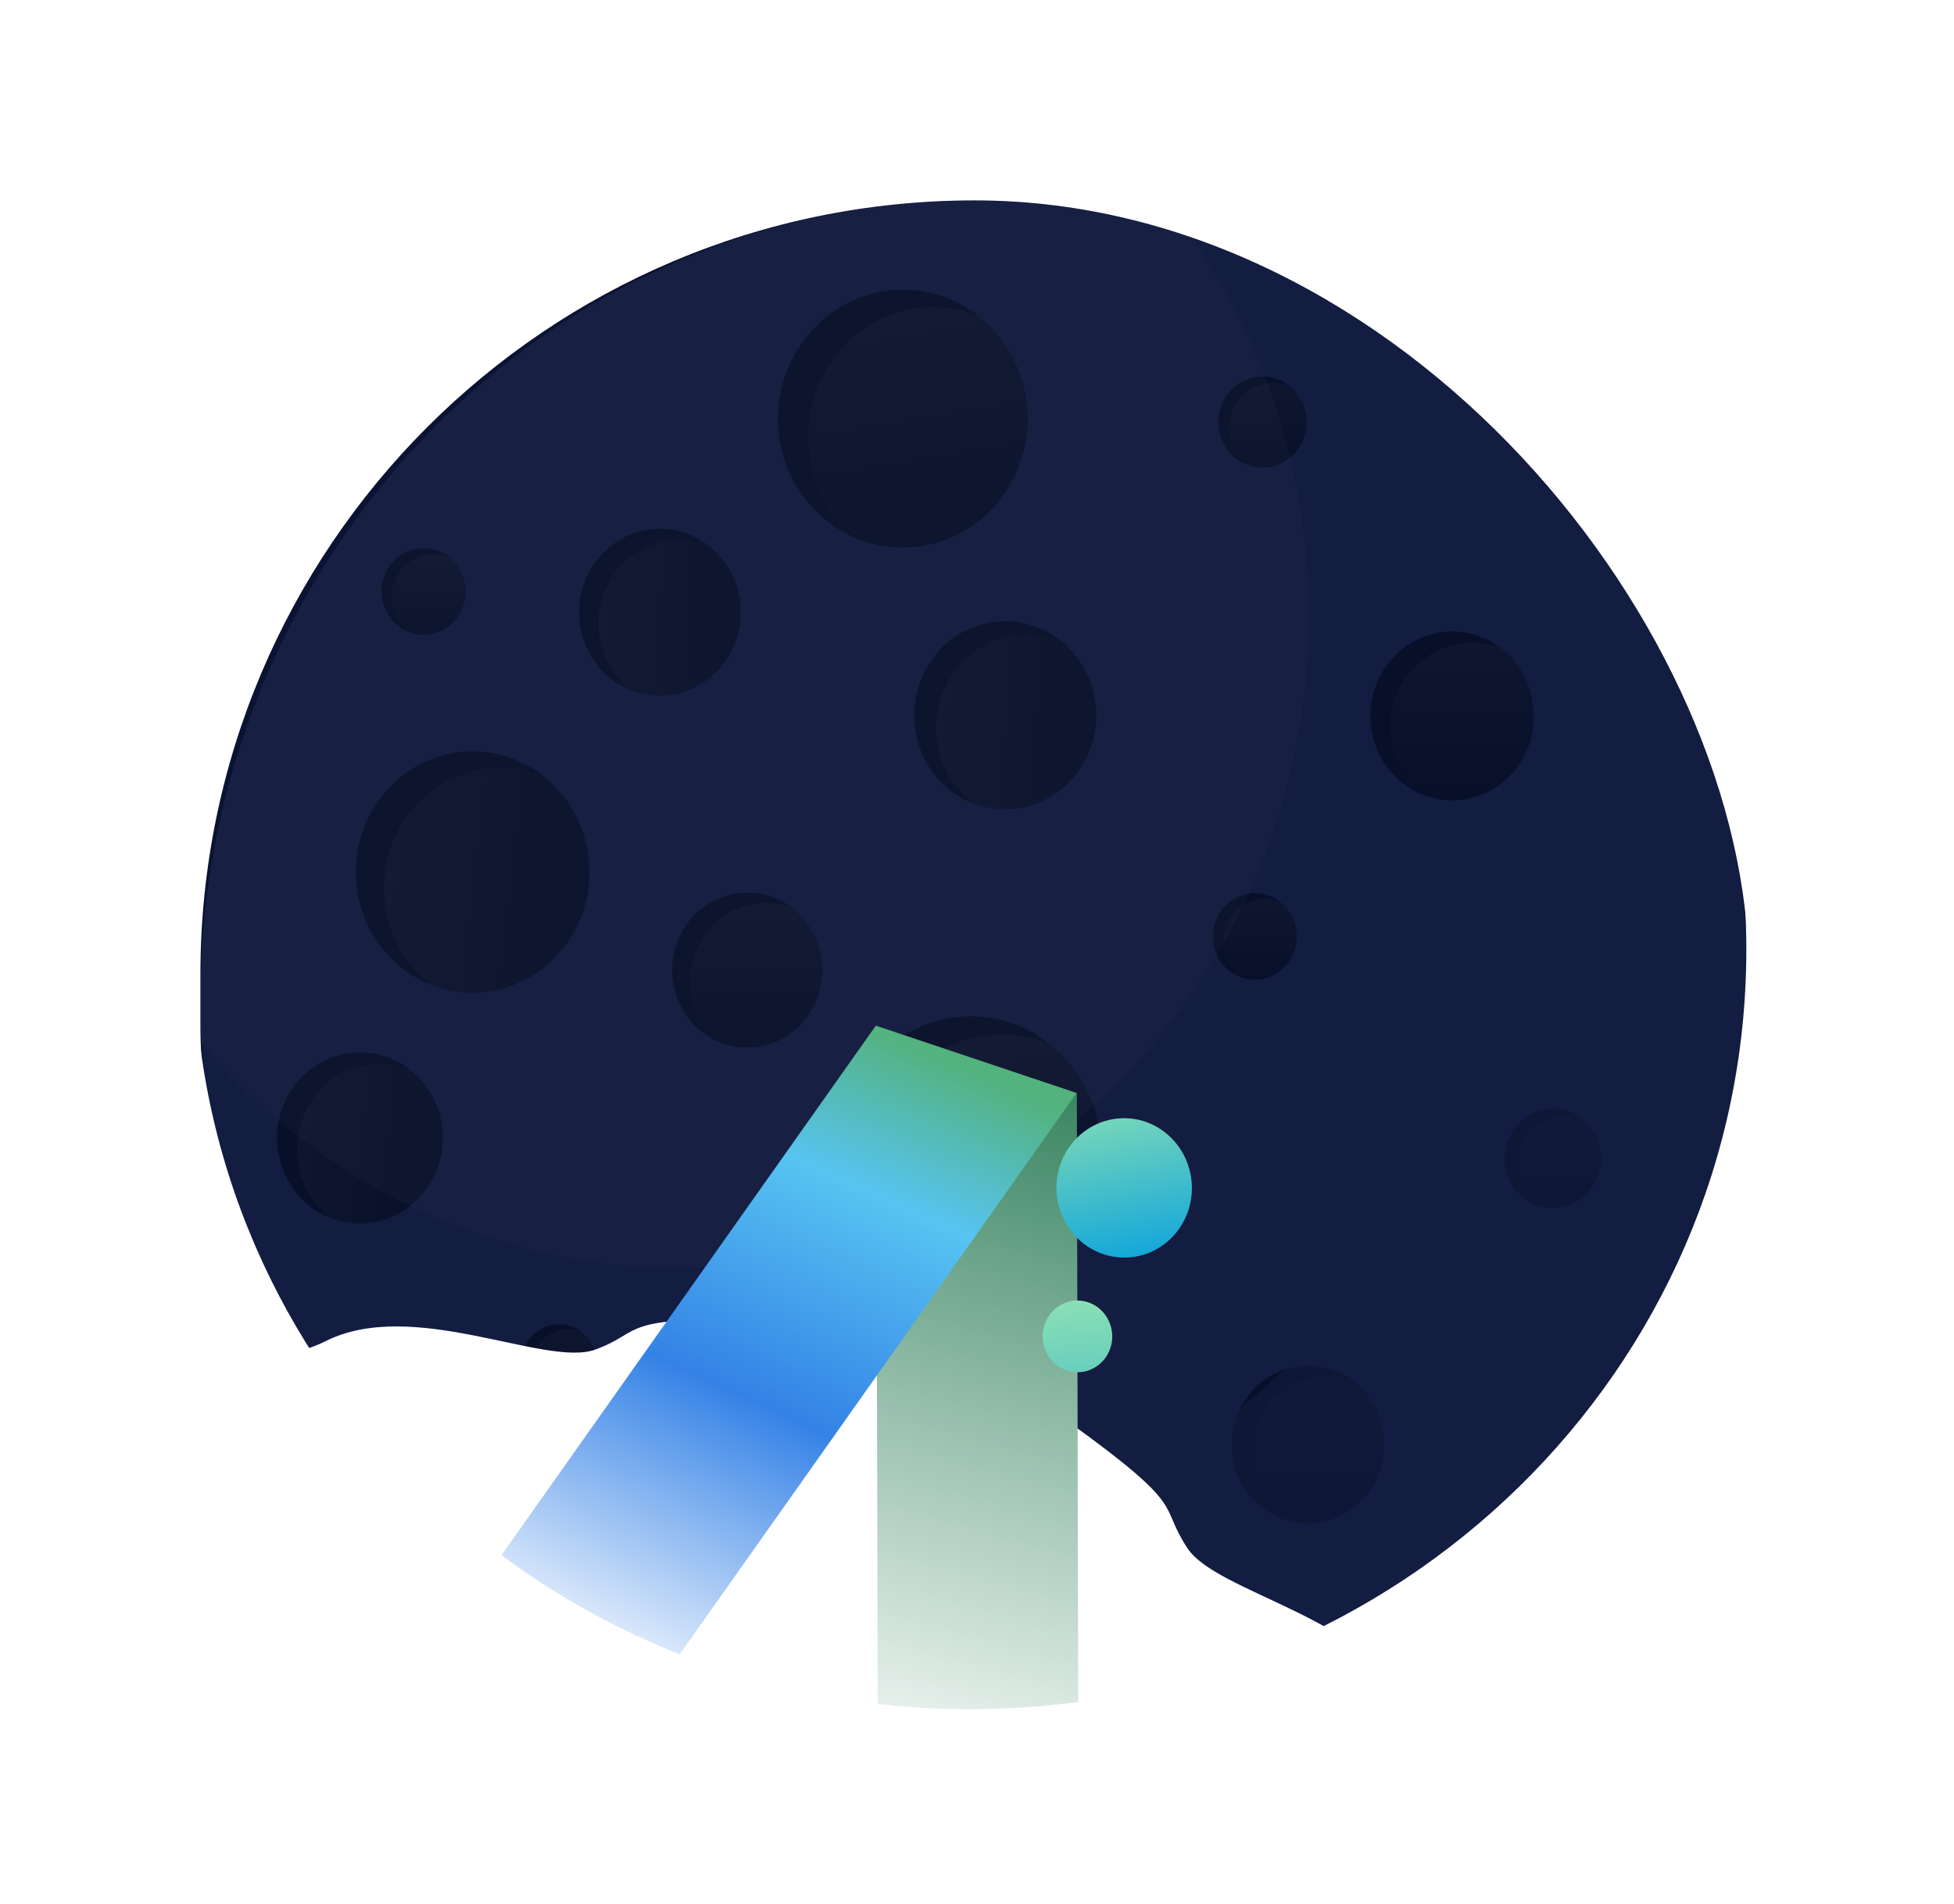 <svg width="39" height="38" viewBox="0 0 39 38" fill="none" xmlns="http://www.w3.org/2000/svg">
  <g clip-path="url(#clip0_27_2)">
    <rect x="4" y="4" width="30.906" height="31.914" rx="15.453" fill="#0A1333" />
    <g opacity="0.2" clip-path="url(#clip1_27_2)">
      <path
        d="M34.905 19.957C34.905 28.77 27.986 35.914 19.452 35.914C19.369 35.914 19.285 35.913 19.203 35.912H19.198C19.12 35.911 19.041 35.909 18.963 35.905C18.956 35.906 18.949 35.905 18.942 35.905C18.872 35.903 18.801 35.9 18.731 35.896C18.548 35.887 18.364 35.875 18.182 35.86C18.126 35.856 18.071 35.85 18.015 35.845C17.916 35.836 17.819 35.825 17.72 35.814C17.641 35.805 17.563 35.795 17.485 35.784C17.478 35.784 17.471 35.783 17.463 35.781C17.387 35.772 17.311 35.761 17.236 35.749C17.143 35.736 17.049 35.721 16.957 35.705C16.889 35.694 16.821 35.682 16.755 35.67C16.683 35.657 16.611 35.644 16.54 35.629C16.521 35.626 16.505 35.622 16.486 35.618C16.417 35.605 16.348 35.591 16.28 35.575C16.225 35.564 16.171 35.552 16.118 35.539C16.065 35.528 16.015 35.516 15.963 35.503C15.911 35.491 15.861 35.479 15.81 35.466C15.737 35.447 15.664 35.429 15.591 35.41C15.421 35.364 15.252 35.316 15.085 35.266C15.018 35.246 14.952 35.226 14.887 35.204C14.877 35.202 14.867 35.199 14.858 35.195C14.791 35.174 14.724 35.152 14.659 35.129C14.57 35.099 14.481 35.069 14.393 35.037C14.333 35.016 14.273 34.993 14.213 34.971C14.136 34.944 14.062 34.915 13.986 34.885C13.919 34.859 13.853 34.832 13.786 34.805C13.779 34.803 13.773 34.8 13.765 34.796C13.619 34.736 13.473 34.673 13.328 34.61C13.184 34.547 13.041 34.479 12.899 34.41C12.828 34.375 12.757 34.34 12.686 34.306C12.617 34.27 12.545 34.234 12.476 34.198C12.406 34.161 12.337 34.124 12.267 34.086C12.19 34.044 12.115 34.004 12.04 33.96C11.978 33.926 11.917 33.89 11.856 33.854C11.788 33.815 11.721 33.774 11.653 33.734C11.586 33.693 11.519 33.653 11.451 33.61C11.448 33.608 11.443 33.605 11.439 33.602C11.376 33.563 11.315 33.523 11.253 33.483C11.156 33.421 11.061 33.358 10.967 33.294C10.866 33.225 10.767 33.156 10.668 33.085C10.665 33.083 10.661 33.081 10.658 33.078C10.598 33.035 10.536 32.991 10.477 32.947C10.414 32.9 10.351 32.853 10.288 32.805C10.225 32.758 10.164 32.711 10.101 32.662C9.912 32.513 9.725 32.36 9.542 32.2C9.487 32.153 9.432 32.105 9.377 32.056C9.318 32.004 9.26 31.952 9.201 31.898C9.133 31.837 9.067 31.774 9 31.712C8.953 31.666 8.906 31.62 8.857 31.574C8.802 31.52 8.747 31.467 8.693 31.412C8.636 31.356 8.579 31.298 8.523 31.239C8.487 31.202 8.451 31.164 8.413 31.125C8.342 31.049 8.27 30.973 8.199 30.894C8.152 30.844 8.107 30.792 8.062 30.741C8.003 30.675 7.943 30.608 7.885 30.54C7.833 30.48 7.783 30.421 7.732 30.359C7.68 30.299 7.631 30.238 7.582 30.175C7.531 30.114 7.482 30.052 7.434 29.99C7.385 29.928 7.337 29.865 7.288 29.802C7.192 29.676 7.098 29.548 7.006 29.419C6.91 29.285 6.817 29.15 6.725 29.013C6.684 28.952 6.644 28.89 6.604 28.828C6.604 28.828 6.606 28.829 6.607 28.83C5.107 26.517 4.175 23.776 4.022 20.819C4.008 20.533 4 20.247 4 19.957C4 11.144 10.918 4 19.453 4C20.921 4 22.34 4.211 23.686 4.605C25.256 5.067 26.723 5.778 28.046 6.694C28.061 6.704 28.077 6.715 28.092 6.726C28.181 6.787 28.27 6.85 28.357 6.914C28.424 6.962 28.491 7.012 28.558 7.063C28.605 7.099 28.651 7.134 28.7 7.17C28.898 7.323 29.093 7.481 29.283 7.644C29.32 7.677 29.359 7.71 29.397 7.742C29.648 7.96 29.893 8.186 30.13 8.422C30.169 8.46 30.209 8.5 30.247 8.539C30.336 8.628 30.424 8.718 30.509 8.809C30.549 8.852 30.589 8.894 30.629 8.937C30.802 9.124 30.972 9.317 31.136 9.514C31.163 9.546 31.191 9.579 31.218 9.611C31.591 10.063 31.943 10.539 32.265 11.035C32.3 11.088 32.334 11.14 32.368 11.195C32.562 11.498 32.747 11.809 32.919 12.126C32.952 12.185 32.983 12.244 33.013 12.303C33.082 12.431 33.148 12.561 33.213 12.691C33.242 12.747 33.269 12.804 33.296 12.862C33.409 13.095 33.516 13.333 33.618 13.572C33.642 13.629 33.666 13.687 33.689 13.744C33.788 13.984 33.879 14.225 33.966 14.47C33.984 14.52 34.002 14.572 34.02 14.623C34.044 14.694 34.069 14.766 34.092 14.839C34.112 14.9 34.132 14.963 34.152 15.024C34.172 15.086 34.19 15.149 34.209 15.211C34.223 15.26 34.238 15.307 34.252 15.357C34.274 15.434 34.296 15.511 34.318 15.589C34.334 15.652 34.351 15.715 34.369 15.778C34.385 15.841 34.402 15.905 34.417 15.969C34.45 16.096 34.48 16.224 34.508 16.352C34.52 16.406 34.532 16.458 34.543 16.512C34.555 16.568 34.567 16.623 34.577 16.679C34.595 16.76 34.61 16.842 34.625 16.924C34.637 16.992 34.65 17.061 34.661 17.131C34.669 17.17 34.675 17.211 34.682 17.25C34.689 17.293 34.696 17.335 34.703 17.378C34.712 17.427 34.718 17.476 34.725 17.526C34.736 17.592 34.745 17.657 34.754 17.724C34.767 17.829 34.781 17.933 34.793 18.039C34.797 18.082 34.803 18.124 34.807 18.167C34.818 18.268 34.828 18.369 34.837 18.471C34.842 18.529 34.848 18.585 34.852 18.643C34.866 18.832 34.878 19.021 34.886 19.211C34.889 19.282 34.893 19.356 34.895 19.428C34.895 19.436 34.896 19.443 34.895 19.45C34.898 19.531 34.9 19.612 34.902 19.693V19.698C34.903 19.783 34.904 19.87 34.904 19.955L34.905 19.957Z"
        fill="#354378" />
      <path
        d="M19.668 25.638C21.095 25.47 22.119 24.14 21.957 22.667C21.794 21.194 20.506 20.135 19.079 20.302C17.652 20.47 16.628 21.8 16.79 23.273C16.953 24.746 18.241 25.805 19.668 25.638Z"
        fill="url(#paint0_linear_27_2)" />
      <path
        d="M18.435 25.474C17.413 24.682 17.089 23.212 17.727 22.027C18.365 20.84 19.745 20.35 20.936 20.828C20.842 20.754 20.741 20.686 20.635 20.624C19.38 19.903 17.798 20.37 17.1 21.666C16.402 22.962 16.853 24.596 18.108 25.317C18.215 25.378 18.324 25.429 18.435 25.474Z"
        fill="black" />
      <path
        d="M25.968 8.865C25.731 9.304 25.196 9.461 24.771 9.218C24.346 8.974 24.194 8.422 24.43 7.983C24.666 7.544 25.201 7.387 25.626 7.63C26.051 7.874 26.203 8.427 25.968 8.865Z"
        fill="url(#paint1_linear_27_2)" />
      <path
        d="M24.642 8.105C24.858 7.703 25.324 7.538 25.728 7.699C25.696 7.674 25.662 7.651 25.626 7.63C25.201 7.386 24.665 7.545 24.429 7.983C24.193 8.422 24.346 8.975 24.771 9.219C24.807 9.239 24.845 9.256 24.881 9.271C24.536 9.003 24.425 8.506 24.642 8.105Z"
        fill="black" />
      <path
        d="M30.41 15.108C29.973 15.92 28.98 16.213 28.193 15.762C27.406 15.31 27.122 14.284 27.559 13.472C27.997 12.659 28.99 12.366 29.777 12.818C30.564 13.269 30.848 14.295 30.41 15.108Z"
        fill="url(#paint2_linear_27_2)" />
      <path
        d="M27.953 13.697C28.354 12.953 29.219 12.645 29.966 12.944C29.907 12.899 29.844 12.856 29.777 12.817C28.99 12.365 27.997 12.657 27.559 13.471C27.122 14.283 27.405 15.309 28.193 15.761C28.259 15.799 28.328 15.832 28.397 15.86C27.756 15.362 27.554 14.441 27.953 13.697Z"
        fill="black" />
      <path
        d="M21.874 14.432C21.958 13.399 21.215 12.492 20.215 12.406C19.215 12.319 18.336 13.086 18.252 14.119C18.168 15.151 18.911 16.058 19.911 16.145C20.911 16.232 21.79 15.465 21.874 14.432Z"
        fill="url(#paint3_linear_27_2)" />
      <path
        d="M18.915 13.617C19.361 12.789 20.325 12.446 21.158 12.779C21.092 12.727 21.022 12.68 20.948 12.637C20.07 12.134 18.964 12.46 18.476 13.366C17.989 14.272 18.304 15.415 19.182 15.918C19.256 15.961 19.333 15.997 19.41 16.028C18.696 15.473 18.47 14.447 18.916 13.618L18.915 13.617Z"
        fill="black" />
      <path
        d="M11.748 17.695C11.903 16.375 10.993 15.175 9.715 15.015C8.436 14.855 7.274 15.796 7.119 17.116C6.963 18.436 7.874 19.636 9.152 19.796C10.43 19.955 11.593 19.015 11.748 17.695Z"
        fill="url(#paint4_linear_27_2)" />
      <path
        d="M7.958 16.559C8.531 15.495 9.769 15.056 10.836 15.483C10.752 15.417 10.662 15.356 10.566 15.301C9.44 14.655 8.021 15.073 7.396 16.235C6.77 17.397 7.175 18.863 8.3 19.509C8.396 19.564 8.493 19.611 8.593 19.651C7.676 18.94 7.386 17.622 7.958 16.558V16.559Z"
        fill="black" />
      <path
        d="M20.031 33.832C20.082 32.934 19.418 32.164 18.548 32.111C17.678 32.059 16.932 32.745 16.882 33.643C16.831 34.541 17.495 35.312 18.365 35.364C19.235 35.416 19.981 34.73 20.031 33.832Z"
        fill="url(#paint5_linear_27_2)" />
      <path
        d="M17.457 33.163C17.844 32.443 18.681 32.145 19.404 32.435C19.346 32.39 19.286 32.349 19.221 32.311C18.459 31.874 17.498 32.157 17.076 32.943C16.653 33.73 16.926 34.722 17.688 35.159C17.752 35.196 17.819 35.227 17.886 35.254C17.266 34.773 17.069 33.882 17.456 33.162L17.457 33.163Z"
        fill="black" />
      <path
        d="M13.238 32.47C12.966 32.974 12.351 33.155 11.864 32.875C11.376 32.595 11.2 31.96 11.472 31.456C11.743 30.953 12.358 30.771 12.846 31.052C13.333 31.332 13.509 31.967 13.238 32.47Z"
        fill="url(#paint6_linear_27_2)" />
      <path
        d="M11.716 31.597C11.964 31.136 12.5 30.946 12.964 31.131C12.927 31.102 12.888 31.076 12.847 31.053C12.359 30.773 11.744 30.954 11.473 31.457C11.202 31.961 11.377 32.596 11.865 32.876C11.906 32.9 11.949 32.92 11.991 32.937C11.595 32.629 11.468 32.057 11.716 31.597Z"
        fill="black" />
      <path
        d="M18.413 10.896C19.771 10.673 20.697 9.355 20.481 7.952C20.265 6.549 18.988 5.593 17.629 5.816C16.271 6.04 15.345 7.358 15.561 8.761C15.777 10.164 17.054 11.12 18.413 10.896Z"
        fill="url(#paint7_linear_27_2)" />
      <path
        d="M16.446 7.451C17.058 6.315 18.38 5.844 19.521 6.302C19.43 6.231 19.334 6.166 19.232 6.108C18.029 5.418 16.512 5.864 15.844 7.106C15.176 8.349 15.609 9.915 16.812 10.605C16.914 10.664 17.018 10.713 17.125 10.755C16.146 9.996 15.835 8.588 16.447 7.451H16.446Z"
        fill="black" />
      <path
        d="M8.825 22.931C8.943 21.996 8.304 21.139 7.398 21.018C6.493 20.897 5.663 21.557 5.545 22.492C5.427 23.427 6.066 24.284 6.972 24.405C7.877 24.526 8.707 23.866 8.825 22.931Z"
        fill="url(#paint8_linear_27_2)" />
      <path
        d="M6.138 22.111C6.544 21.356 7.422 21.044 8.18 21.348C8.12 21.301 8.056 21.258 7.988 21.22C7.189 20.761 6.182 21.058 5.739 21.883C5.295 22.707 5.583 23.747 6.381 24.204C6.449 24.243 6.518 24.276 6.589 24.304C5.939 23.8 5.732 22.866 6.139 22.111H6.138Z"
        fill="black" />
      <path
        d="M16.224 20.113C15.822 20.86 14.91 21.128 14.187 20.713C13.464 20.299 13.204 19.356 13.605 18.61C14.007 17.863 14.919 17.595 15.643 18.009C16.366 18.424 16.625 19.366 16.224 20.113Z"
        fill="url(#paint9_linear_27_2)" />
      <path
        d="M13.968 18.818C14.335 18.135 15.13 17.852 15.816 18.127C15.761 18.084 15.704 18.045 15.643 18.011C14.919 17.596 14.008 17.864 13.605 18.611C13.204 19.357 13.464 20.299 14.187 20.714C14.248 20.749 14.311 20.779 14.375 20.805C13.787 20.348 13.6 19.502 13.968 18.819V18.818Z"
        fill="black" />
      <path
        d="M27.437 29.596C27.028 30.355 26.102 30.628 25.368 30.207C24.633 29.785 24.369 28.828 24.777 28.069C25.185 27.31 26.112 27.037 26.846 27.459C27.581 27.881 27.845 28.838 27.437 29.596Z"
        fill="url(#paint10_linear_27_2)" />
      <path
        d="M25.144 28.28C25.517 27.587 26.325 27.299 27.023 27.579C26.968 27.536 26.909 27.496 26.846 27.46C26.111 27.038 25.184 27.311 24.777 28.07C24.369 28.829 24.633 29.786 25.368 30.208C25.431 30.244 25.494 30.273 25.559 30.299C24.961 29.835 24.771 28.975 25.145 28.282L25.144 28.28Z"
        fill="black" />
      <path
        d="M20.232 29.986C19.921 30.564 19.214 30.772 18.654 30.45C18.094 30.129 17.892 29.399 18.204 28.821C18.515 28.243 19.222 28.035 19.782 28.357C20.342 28.678 20.543 29.407 20.232 29.986Z"
        fill="url(#paint11_linear_27_2)" />
      <path
        d="M18.484 28.982C18.769 28.453 19.384 28.235 19.916 28.447C19.873 28.414 19.829 28.384 19.782 28.356C19.222 28.035 18.516 28.242 18.204 28.821C17.892 29.399 18.094 30.128 18.654 30.45C18.701 30.477 18.75 30.501 18.8 30.52C18.344 30.166 18.199 29.511 18.484 28.981V28.982Z"
        fill="black" />
      <path
        d="M11.811 27.581C11.61 27.954 11.153 28.089 10.791 27.881C10.429 27.673 10.299 27.202 10.501 26.828C10.701 26.454 11.158 26.319 11.52 26.528C11.882 26.735 12.012 27.207 11.811 27.581Z"
        fill="url(#paint12_linear_27_2)" />
      <path
        d="M10.681 26.933C10.866 26.591 11.263 26.449 11.607 26.587C11.58 26.566 11.551 26.546 11.52 26.528C11.158 26.321 10.701 26.455 10.501 26.828C10.3 27.202 10.43 27.674 10.791 27.881C10.822 27.899 10.853 27.914 10.885 27.926C10.591 27.698 10.497 27.274 10.681 26.932V26.933Z"
        fill="black" />
      <path
        d="M31.835 23.603C31.578 24.081 30.993 24.254 30.529 23.988C30.066 23.722 29.899 23.117 30.157 22.639C30.414 22.16 30.999 21.988 31.463 22.254C31.926 22.52 32.093 23.124 31.835 23.603Z"
        fill="url(#paint13_linear_27_2)" />
      <path
        d="M30.388 22.771C30.624 22.334 31.134 22.152 31.574 22.329C31.539 22.302 31.502 22.276 31.463 22.254C30.999 21.988 30.414 22.16 30.157 22.639C29.899 23.117 30.066 23.722 30.529 23.988C30.569 24.011 30.608 24.03 30.65 24.046C30.272 23.753 30.153 23.21 30.388 22.771Z"
        fill="black" />
      <path
        d="M14.784 12.235C14.793 11.316 14.078 10.564 13.188 10.556C12.297 10.547 11.568 11.286 11.56 12.205C11.551 13.125 12.265 13.877 13.156 13.885C14.046 13.893 14.775 13.155 14.784 12.235Z"
        fill="url(#paint14_linear_27_2)" />
      <path
        d="M12.15 11.635C12.546 10.899 13.402 10.595 14.141 10.891C14.082 10.845 14.021 10.804 13.954 10.766C13.176 10.319 12.194 10.608 11.761 11.412C11.329 12.215 11.609 13.229 12.387 13.676C12.453 13.714 12.52 13.746 12.589 13.774C11.955 13.282 11.754 12.371 12.149 11.635H12.15Z"
        fill="black" />
      <path
        d="M25.776 19.11C25.552 19.526 25.043 19.677 24.639 19.445C24.235 19.213 24.09 18.687 24.314 18.27C24.538 17.854 25.048 17.703 25.452 17.935C25.855 18.167 26.001 18.693 25.776 19.11Z"
        fill="url(#paint15_linear_27_2)" />
      <path
        d="M24.744 19.495C24.416 19.24 24.312 18.767 24.517 18.386C24.721 18.004 25.165 17.846 25.549 18C25.518 17.976 25.486 17.954 25.452 17.935C25.048 17.704 24.539 17.853 24.315 18.27C24.091 18.687 24.235 19.213 24.639 19.444C24.673 19.464 24.709 19.48 24.744 19.495Z"
        fill="black" />
      <path
        d="M9.188 12.227C8.963 12.645 8.453 12.795 8.048 12.563C7.644 12.331 7.498 11.804 7.723 11.387C7.948 10.969 8.458 10.818 8.862 11.051C9.267 11.283 9.413 11.809 9.188 12.227Z"
        fill="url(#paint16_linear_27_2)" />
      <path
        d="M7.925 11.502C8.13 11.12 8.575 10.962 8.959 11.115C8.928 11.091 8.896 11.07 8.861 11.05C8.457 10.817 7.947 10.968 7.722 11.386C7.497 11.803 7.643 12.33 8.047 12.562C8.082 12.582 8.117 12.599 8.153 12.613C7.823 12.358 7.719 11.884 7.925 11.501V11.502Z"
        fill="black" />
      <g style="mix-blend-mode:multiply" opacity="0.56">
        <path
          d="M28.045 6.692C29.692 9.23 30.653 12.281 30.653 15.564C30.653 24.378 23.734 31.522 15.2 31.522C12.02 31.522 9.066 30.53 6.609 28.829C9.382 33.101 14.1 35.913 19.454 35.913C27.989 35.913 34.907 28.769 34.907 19.956C34.907 14.427 32.183 9.555 28.046 6.691L28.045 6.692Z"
          fill="#354378" />
      </g>
      <g style="mix-blend-mode:screen" opacity="0.13">
        <path
          d="M26.121 12.294C26.121 15.604 24.922 18.626 22.949 20.921C21.933 22.104 20.711 23.094 19.34 23.831C19.18 23.918 19.017 24.002 18.851 24.081C17.235 24.861 15.432 25.297 13.529 25.297C12.141 25.297 10.806 25.065 9.557 24.636C9.556 24.636 9.555 24.636 9.554 24.634C9.489 24.613 9.424 24.59 9.36 24.565C9.221 24.517 9.083 24.464 8.946 24.408C8.943 24.407 8.939 24.406 8.936 24.404C8.423 24.196 7.925 23.954 7.447 23.682C6.147 22.94 4.989 21.968 4.021 20.82C4.007 20.534 3.999 20.247 3.999 19.958C4 11.144 10.918 4 19.453 4C20.921 4 22.34 4.211 23.686 4.605C24.437 5.662 25.037 6.841 25.456 8.107C25.752 9.01 25.955 9.955 26.053 10.934C26.099 11.382 26.122 11.835 26.122 12.294H26.121Z"
          fill="#CDCDCD" />
      </g>
    </g>
    <path
      d="M28.156 34.04C27.24 32.257 24.293 31.798 23.699 30.898C23.105 29.998 23.749 30.125 21.341 28.389C18.933 26.654 19.497 26.211 19.497 26.211C19.46 26.179 19.011 26.035 18.727 25.947C18.447 25.846 18.001 25.69 17.953 25.693C17.953 25.693 18.157 26.394 15.222 26.336C12.286 26.279 12.879 26.567 11.886 26.935C10.894 27.302 8.248 25.884 6.492 26.771C5.574 27.235 4.261 27.111 3.1 26.839L15.062 37.595L30.862 36.154C29.768 35.669 28.634 34.972 28.156 34.04Z"
      fill="url(#paint17_linear_27_2)" />
    <g clip-path="url(#clip2_27_2)">
      <g clip-path="url(#clip3_27_2)">
        <path d="M21.532 39.176L17.526 37.832L17.488 20.475L21.493 21.818L21.532 39.176Z"
          fill="url(#paint18_linear_27_2)" />
        <path d="M21.486 21.816L17.48 20.472L7.569 34.491L11.575 35.835L21.486 21.816Z"
          fill="url(#paint19_linear_27_2)" />
      </g>
    </g>
    <g filter="url(#filter0_i_27_2)">
      <path
        d="M21.502 19.724L20.053 19.308L18.644 18.765C18.644 18.765 17.908 19.043 17.613 20.022L21.619 21.366C21.938 20.395 21.501 19.724 21.501 19.724L21.502 19.724Z"
        fill="url(#paint20_linear_27_2)" />
    </g>
    <g filter="url(#filter1_i_27_2)">
      <path
        d="M22.604 16.663C22.636 16.58 23.402 16.635 23.464 16.701C23.9 17.161 24.451 17.838 24.302 19.271C24.226 20.006 23.454 20.387 22.757 20.153L21.613 19.769C21.503 19.732 21.445 19.608 21.488 19.5L22.604 16.663Z"
        fill="url(#paint21_linear_27_2)" />
    </g>
    <g filter="url(#filter2_i_27_2)">
      <path
        d="M19.382 15.583C19.403 15.495 18.752 15.075 18.665 15.091C18.05 15.198 17.219 15.412 16.524 16.661C16.167 17.302 16.575 18.078 17.272 18.312L18.416 18.696C18.526 18.733 18.643 18.668 18.67 18.555L19.382 15.583Z"
        fill="url(#paint22_linear_27_2)" />
    </g>
    <g filter="url(#filter3_i_27_2)">
      <path
        d="M21.649 20.065C22.007 20.181 22.388 20.003 22.519 19.651C22.901 18.623 23.657 16.442 24.135 14.06C24.918 10.168 21.284 8.948 19.701 12.572C19.387 13.293 19.107 14.014 18.865 14.697C18.068 16.933 19.397 19.305 21.649 20.065Z"
        fill="#F9FBFC" />
    </g>
    <g filter="url(#filter4_i_27_2)">
      <path
        d="M22.541 13.096C23.285 13.039 23.842 12.372 23.785 11.606C23.728 10.84 23.079 10.265 22.335 10.322C21.59 10.379 21.034 11.046 21.09 11.812C21.147 12.578 21.797 13.153 22.541 13.096Z"
        fill="url(#paint23_linear_27_2)" />
    </g>
    <g filter="url(#filter5_i_27_2)">
      <path
        d="M21.291 15.353C21.656 15.476 22.048 15.271 22.166 14.895C22.284 14.519 22.084 14.115 21.719 13.992C21.353 13.87 20.961 14.075 20.843 14.451C20.725 14.827 20.925 15.231 21.291 15.353Z"
        fill="url(#paint24_linear_27_2)" />
    </g>
  </g>
  <path
    d="M19.364 0C8.675 0 0 8.491 0 18.952C0 29.413 8.675 37.904 19.364 37.904C30.053 37.904 38.728 29.413 38.728 18.952C38.728 8.491 30.053 0 19.364 0ZM19.364 34.114C10.805 34.114 3.873 27.329 3.873 18.952C3.873 10.575 10.805 3.79 19.364 3.79C27.923 3.79 34.855 10.575 34.855 18.952C34.855 27.329 27.923 34.114 19.364 34.114Z"
    fill="white" />
  <defs>
    <filter id="filter0_i_27_2" x="17.613" y="18.765" width="4.122" height="42.602"
      filterUnits="userSpaceOnUse" color-interpolation-filters="sRGB">
      <feFlood flood-opacity="0" result="BackgroundImageFix" />
      <feBlend mode="normal" in="SourceGraphic" in2="BackgroundImageFix" result="shape" />
      <feColorMatrix in="SourceAlpha" type="matrix"
        values="0 0 0 0 0 0 0 0 0 0 0 0 0 0 0 0 0 0 127 0" result="hardAlpha" />
      <feOffset dy="40" />
      <feGaussianBlur stdDeviation="20" />
      <feComposite in2="hardAlpha" operator="arithmetic" k2="-1" k3="1" />
      <feColorMatrix type="matrix" values="0 0 0 0 0 0 0 0 0 0 0 0 0 0 0 0 0 0 0.25 0" />
      <feBlend mode="normal" in2="shape" result="effect1_innerShadow_27_2" />
    </filter>
    <filter id="filter1_i_27_2" x="21.474" y="16.621" width="2.853" height="3.601"
      filterUnits="userSpaceOnUse" color-interpolation-filters="sRGB">
      <feFlood flood-opacity="0" result="BackgroundImageFix" />
      <feBlend mode="normal" in="SourceGraphic" in2="BackgroundImageFix" result="shape" />
      <feColorMatrix in="SourceAlpha" type="matrix"
        values="0 0 0 0 0 0 0 0 0 0 0 0 0 0 0 0 0 0 127 0" result="hardAlpha" />
      <feOffset dx="40" dy="-20" />
      <feGaussianBlur stdDeviation="18" />
      <feComposite in2="hardAlpha" operator="arithmetic" k2="-1" k3="1" />
      <feColorMatrix type="matrix" values="0 0 0 0 0 0 0 0 0 0 0 0 0 0 0 0 0 0 0.25 0" />
      <feBlend mode="normal" in2="shape" result="effect1_innerShadow_27_2" />
    </filter>
    <filter id="filter2_i_27_2" x="16.392" y="15.09" width="2.99" height="3.617"
      filterUnits="userSpaceOnUse" color-interpolation-filters="sRGB">
      <feFlood flood-opacity="0" result="BackgroundImageFix" />
      <feBlend mode="normal" in="SourceGraphic" in2="BackgroundImageFix" result="shape" />
      <feColorMatrix in="SourceAlpha" type="matrix"
        values="0 0 0 0 0 0 0 0 0 0 0 0 0 0 0 0 0 0 127 0" result="hardAlpha" />
      <feOffset dx="40" dy="-20" />
      <feGaussianBlur stdDeviation="18" />
      <feComposite in2="hardAlpha" operator="arithmetic" k2="-1" k3="1" />
      <feColorMatrix type="matrix" values="0 0 0 0 0 0 0 0 0 0 0 0 0 0 0 0 0 0 0.25 0" />
      <feBlend mode="normal" in2="shape" result="effect1_innerShadow_27_2" />
    </filter>
    <filter id="filter3_i_27_2" x="18.632" y="10.407" width="37.612" height="13.692"
      filterUnits="userSpaceOnUse" color-interpolation-filters="sRGB">
      <feFlood flood-opacity="0" result="BackgroundImageFix" />
      <feBlend mode="normal" in="SourceGraphic" in2="BackgroundImageFix" result="shape" />
      <feColorMatrix in="SourceAlpha" type="matrix"
        values="0 0 0 0 0 0 0 0 0 0 0 0 0 0 0 0 0 0 127 0" result="hardAlpha" />
      <feOffset dx="32" dy="4" />
      <feGaussianBlur stdDeviation="20" />
      <feComposite in2="hardAlpha" operator="arithmetic" k2="-1" k3="1" />
      <feColorMatrix type="matrix" values="0 0 0 0 0 0 0 0 0 0 0 0 0 0 0 0 0 0 0.25 0" />
      <feBlend mode="normal" in2="shape" result="effect1_innerShadow_27_2" />
    </filter>
    <filter id="filter4_i_27_2" x="21.086" y="10.318" width="2.703" height="14.781"
      filterUnits="userSpaceOnUse" color-interpolation-filters="sRGB">
      <feFlood flood-opacity="0" result="BackgroundImageFix" />
      <feBlend mode="normal" in="SourceGraphic" in2="BackgroundImageFix" result="shape" />
      <feColorMatrix in="SourceAlpha" type="matrix"
        values="0 0 0 0 0 0 0 0 0 0 0 0 0 0 0 0 0 0 127 0" result="hardAlpha" />
      <feOffset dy="12" />
      <feGaussianBlur stdDeviation="10" />
      <feComposite in2="hardAlpha" operator="arithmetic" k2="-1" k3="1" />
      <feColorMatrix type="matrix" values="0 0 0 0 0 0 0 0 0 0 0 0 0 0 0 0 0 0 0.25 0" />
      <feBlend mode="normal" in2="shape" result="effect1_innerShadow_27_2" />
    </filter>
    <filter id="filter5_i_27_2" x="20.809" y="13.957" width="1.391" height="13.432"
      filterUnits="userSpaceOnUse" color-interpolation-filters="sRGB">
      <feFlood flood-opacity="0" result="BackgroundImageFix" />
      <feBlend mode="normal" in="SourceGraphic" in2="BackgroundImageFix" result="shape" />
      <feColorMatrix in="SourceAlpha" type="matrix"
        values="0 0 0 0 0 0 0 0 0 0 0 0 0 0 0 0 0 0 127 0" result="hardAlpha" />
      <feOffset dy="12" />
      <feGaussianBlur stdDeviation="10" />
      <feComposite in2="hardAlpha" operator="arithmetic" k2="-1" k3="1" />
      <feColorMatrix type="matrix" values="0 0 0 0 0 0 0 0 0 0 0 0 0 0 0 0 0 0 0.25 0" />
      <feBlend mode="normal" in2="shape" result="effect1_innerShadow_27_2" />
    </filter>
    <linearGradient id="paint0_linear_27_2" x1="19.079" y1="20.302" x2="19.704" y2="25.633"
      gradientUnits="userSpaceOnUse">
      <stop stop-color="#1A1A1A" />
      <stop offset="0" stop-color="#242424" />
      <stop offset="1" />
    </linearGradient>
    <linearGradient id="paint1_linear_27_2" x1="25.199" y1="7.516" x2="25.199" y2="9.332"
      gradientUnits="userSpaceOnUse">
      <stop stop-color="#1A1A1A" />
      <stop offset="0" stop-color="#242424" />
      <stop offset="1" />
    </linearGradient>
    <linearGradient id="paint2_linear_27_2" x1="28.985" y1="12.605" x2="28.985" y2="15.974"
      gradientUnits="userSpaceOnUse">
      <stop stop-color="#1A1A1A" />
      <stop offset="0" stop-color="#242424" />
      <stop offset="1" />
    </linearGradient>
    <linearGradient id="paint3_linear_27_2" x1="18.252" y1="14.119" x2="21.875" y2="14.414"
      gradientUnits="userSpaceOnUse">
      <stop stop-color="#1A1A1A" />
      <stop offset="0" stop-color="#242424" />
      <stop offset="1" />
    </linearGradient>
    <linearGradient id="paint4_linear_27_2" x1="7.119" y1="17.116" x2="11.752" y2="17.661"
      gradientUnits="userSpaceOnUse">
      <stop stop-color="#1A1A1A" />
      <stop offset="0" stop-color="#242424" />
      <stop offset="1" />
    </linearGradient>
    <linearGradient id="paint5_linear_27_2" x1="16.882" y1="33.643" x2="20.032" y2="33.821"
      gradientUnits="userSpaceOnUse">
      <stop stop-color="#1A1A1A" />
      <stop offset="0" stop-color="#242424" />
      <stop offset="1" />
    </linearGradient>
    <linearGradient id="paint6_linear_27_2" x1="12.355" y1="30.92" x2="12.355" y2="33.007"
      gradientUnits="userSpaceOnUse">
      <stop stop-color="#1A1A1A" />
      <stop offset="0" stop-color="#242424" />
      <stop offset="1" />
    </linearGradient>
    <linearGradient id="paint7_linear_27_2" x1="17.629" y1="5.816" x2="18.463" y2="10.888"
      gradientUnits="userSpaceOnUse">
      <stop stop-color="#1A1A1A" />
      <stop offset="0" stop-color="#242424" />
      <stop offset="1" />
    </linearGradient>
    <linearGradient id="paint8_linear_27_2" x1="5.545" y1="22.492" x2="8.828" y2="22.906"
      gradientUnits="userSpaceOnUse">
      <stop stop-color="#1A1A1A" />
      <stop offset="0" stop-color="#242424" />
      <stop offset="1" />
    </linearGradient>
    <linearGradient id="paint9_linear_27_2" x1="14.915" y1="17.814" x2="14.915" y2="20.908"
      gradientUnits="userSpaceOnUse">
      <stop stop-color="#1A1A1A" />
      <stop offset="0" stop-color="#242424" />
      <stop offset="1" />
    </linearGradient>
    <linearGradient id="paint10_linear_27_2" x1="26.107" y1="27.261" x2="26.107" y2="30.405"
      gradientUnits="userSpaceOnUse">
      <stop stop-color="#1A1A1A" />
      <stop offset="0" stop-color="#242424" />
      <stop offset="1" />
    </linearGradient>
    <linearGradient id="paint11_linear_27_2" x1="19.218" y1="28.205" x2="19.218" y2="30.602"
      gradientUnits="userSpaceOnUse">
      <stop stop-color="#1A1A1A" />
      <stop offset="0" stop-color="#242424" />
      <stop offset="1" />
    </linearGradient>
    <linearGradient id="paint12_linear_27_2" x1="11.156" y1="26.43" x2="11.156" y2="27.979"
      gradientUnits="userSpaceOnUse">
      <stop stop-color="#1A1A1A" />
      <stop offset="0" stop-color="#242424" />
      <stop offset="1" />
    </linearGradient>
    <linearGradient id="paint13_linear_27_2" x1="30.996" y1="22.129" x2="30.996" y2="24.113"
      gradientUnits="userSpaceOnUse">
      <stop stop-color="#1A1A1A" />
      <stop offset="0" stop-color="#242424" />
      <stop offset="1" />
    </linearGradient>
    <linearGradient id="paint14_linear_27_2" x1="11.56" y1="12.205" x2="14.784" y2="12.236"
      gradientUnits="userSpaceOnUse">
      <stop stop-color="#1A1A1A" />
      <stop offset="0" stop-color="#242424" />
      <stop offset="1" />
    </linearGradient>
    <linearGradient id="paint15_linear_27_2" x1="25.045" y1="17.826" x2="25.045" y2="19.554"
      gradientUnits="userSpaceOnUse">
      <stop stop-color="#1A1A1A" />
      <stop offset="0" stop-color="#242424" />
      <stop offset="1" />
    </linearGradient>
    <linearGradient id="paint16_linear_27_2" x1="8.455" y1="10.941" x2="8.455" y2="12.672"
      gradientUnits="userSpaceOnUse">
      <stop stop-color="#1A1A1A" />
      <stop offset="0" stop-color="#242424" />
      <stop offset="1" />
    </linearGradient>
    <linearGradient id="paint17_linear_27_2" x1="18.729" y1="25.941" x2="15.42" y2="35.654"
      gradientUnits="userSpaceOnUse">
      <stop stop-color="white" />
      <stop offset="1" stop-color="white" />
    </linearGradient>
    <linearGradient id="paint18_linear_27_2" x1="17.886" y1="35.95" x2="21.629" y2="22.06"
      gradientUnits="userSpaceOnUse">
      <stop stop-color="white" />
      <stop offset="1" stop-color="#3C8764" />
    </linearGradient>
    <linearGradient id="paint19_linear_27_2" x1="10.959" y1="35.984" x2="17.908" y2="20.674"
      gradientUnits="userSpaceOnUse">
      <stop offset="0.151" stop-color="white" />
      <stop offset="0.536" stop-color="#3482E6" />
      <stop offset="0.818" stop-color="#57C4F1" />
      <stop offset="1" stop-color="#53B27D" />
    </linearGradient>
    <linearGradient id="paint20_linear_27_2" x1="19.421" y1="18.157" x2="19.881" y2="21.846"
      gradientUnits="userSpaceOnUse">
      <stop stop-color="#BDF7A3" />
      <stop offset="1" stop-color="#009EE0" />
    </linearGradient>
    <linearGradient id="paint21_linear_27_2" x1="22.064" y1="19.652" x2="24.718" y2="16.426"
      gradientUnits="userSpaceOnUse">
      <stop stop-color="#3482E6" />
      <stop offset="0.297" stop-color="#57C4F1" />
      <stop offset="1" stop-color="#53B27D" />
    </linearGradient>
    <linearGradient id="paint22_linear_27_2" x1="16.662" y1="17.84" x2="19.316" y2="14.614"
      gradientUnits="userSpaceOnUse">
      <stop stop-color="#3482E6" />
      <stop offset="0.297" stop-color="#57C4F1" />
      <stop offset="1" stop-color="#53B27D" />
    </linearGradient>
    <linearGradient id="paint23_linear_27_2" x1="21.802" y1="8.246" x2="22.838" y2="13.636"
      gradientUnits="userSpaceOnUse">
      <stop stop-color="#BDF7A3" />
      <stop offset="1" stop-color="#009EE0" />
    </linearGradient>
    <linearGradient id="paint24_linear_27_2" x1="21.257" y1="11.872" x2="21.968" y2="19.677"
      gradientUnits="userSpaceOnUse">
      <stop stop-color="#BDF7A3" />
      <stop offset="1" stop-color="#009EE0" />
    </linearGradient>
    <clipPath id="clip0_27_2">
      <rect x="4" y="4" width="30.906" height="31.914" rx="15.453" fill="white" />
    </clipPath>
    <clipPath id="clip1_27_2">
      <rect width="30.906" height="31.914" fill="white" transform="translate(4 4)" />
    </clipPath>
    <clipPath id="clip2_27_2">
      <rect width="20.084" height="20.612" fill="white"
        transform="matrix(0.948 0.318 -0.3 0.954 11.336 13.602)" />
    </clipPath>
    <clipPath id="clip3_27_2">
      <rect width="14.728" height="16.447" fill="white"
        transform="matrix(0.948 0.318 -0.3 0.954 12.505 18.803)" />
    </clipPath>
  </defs>
</svg>
  